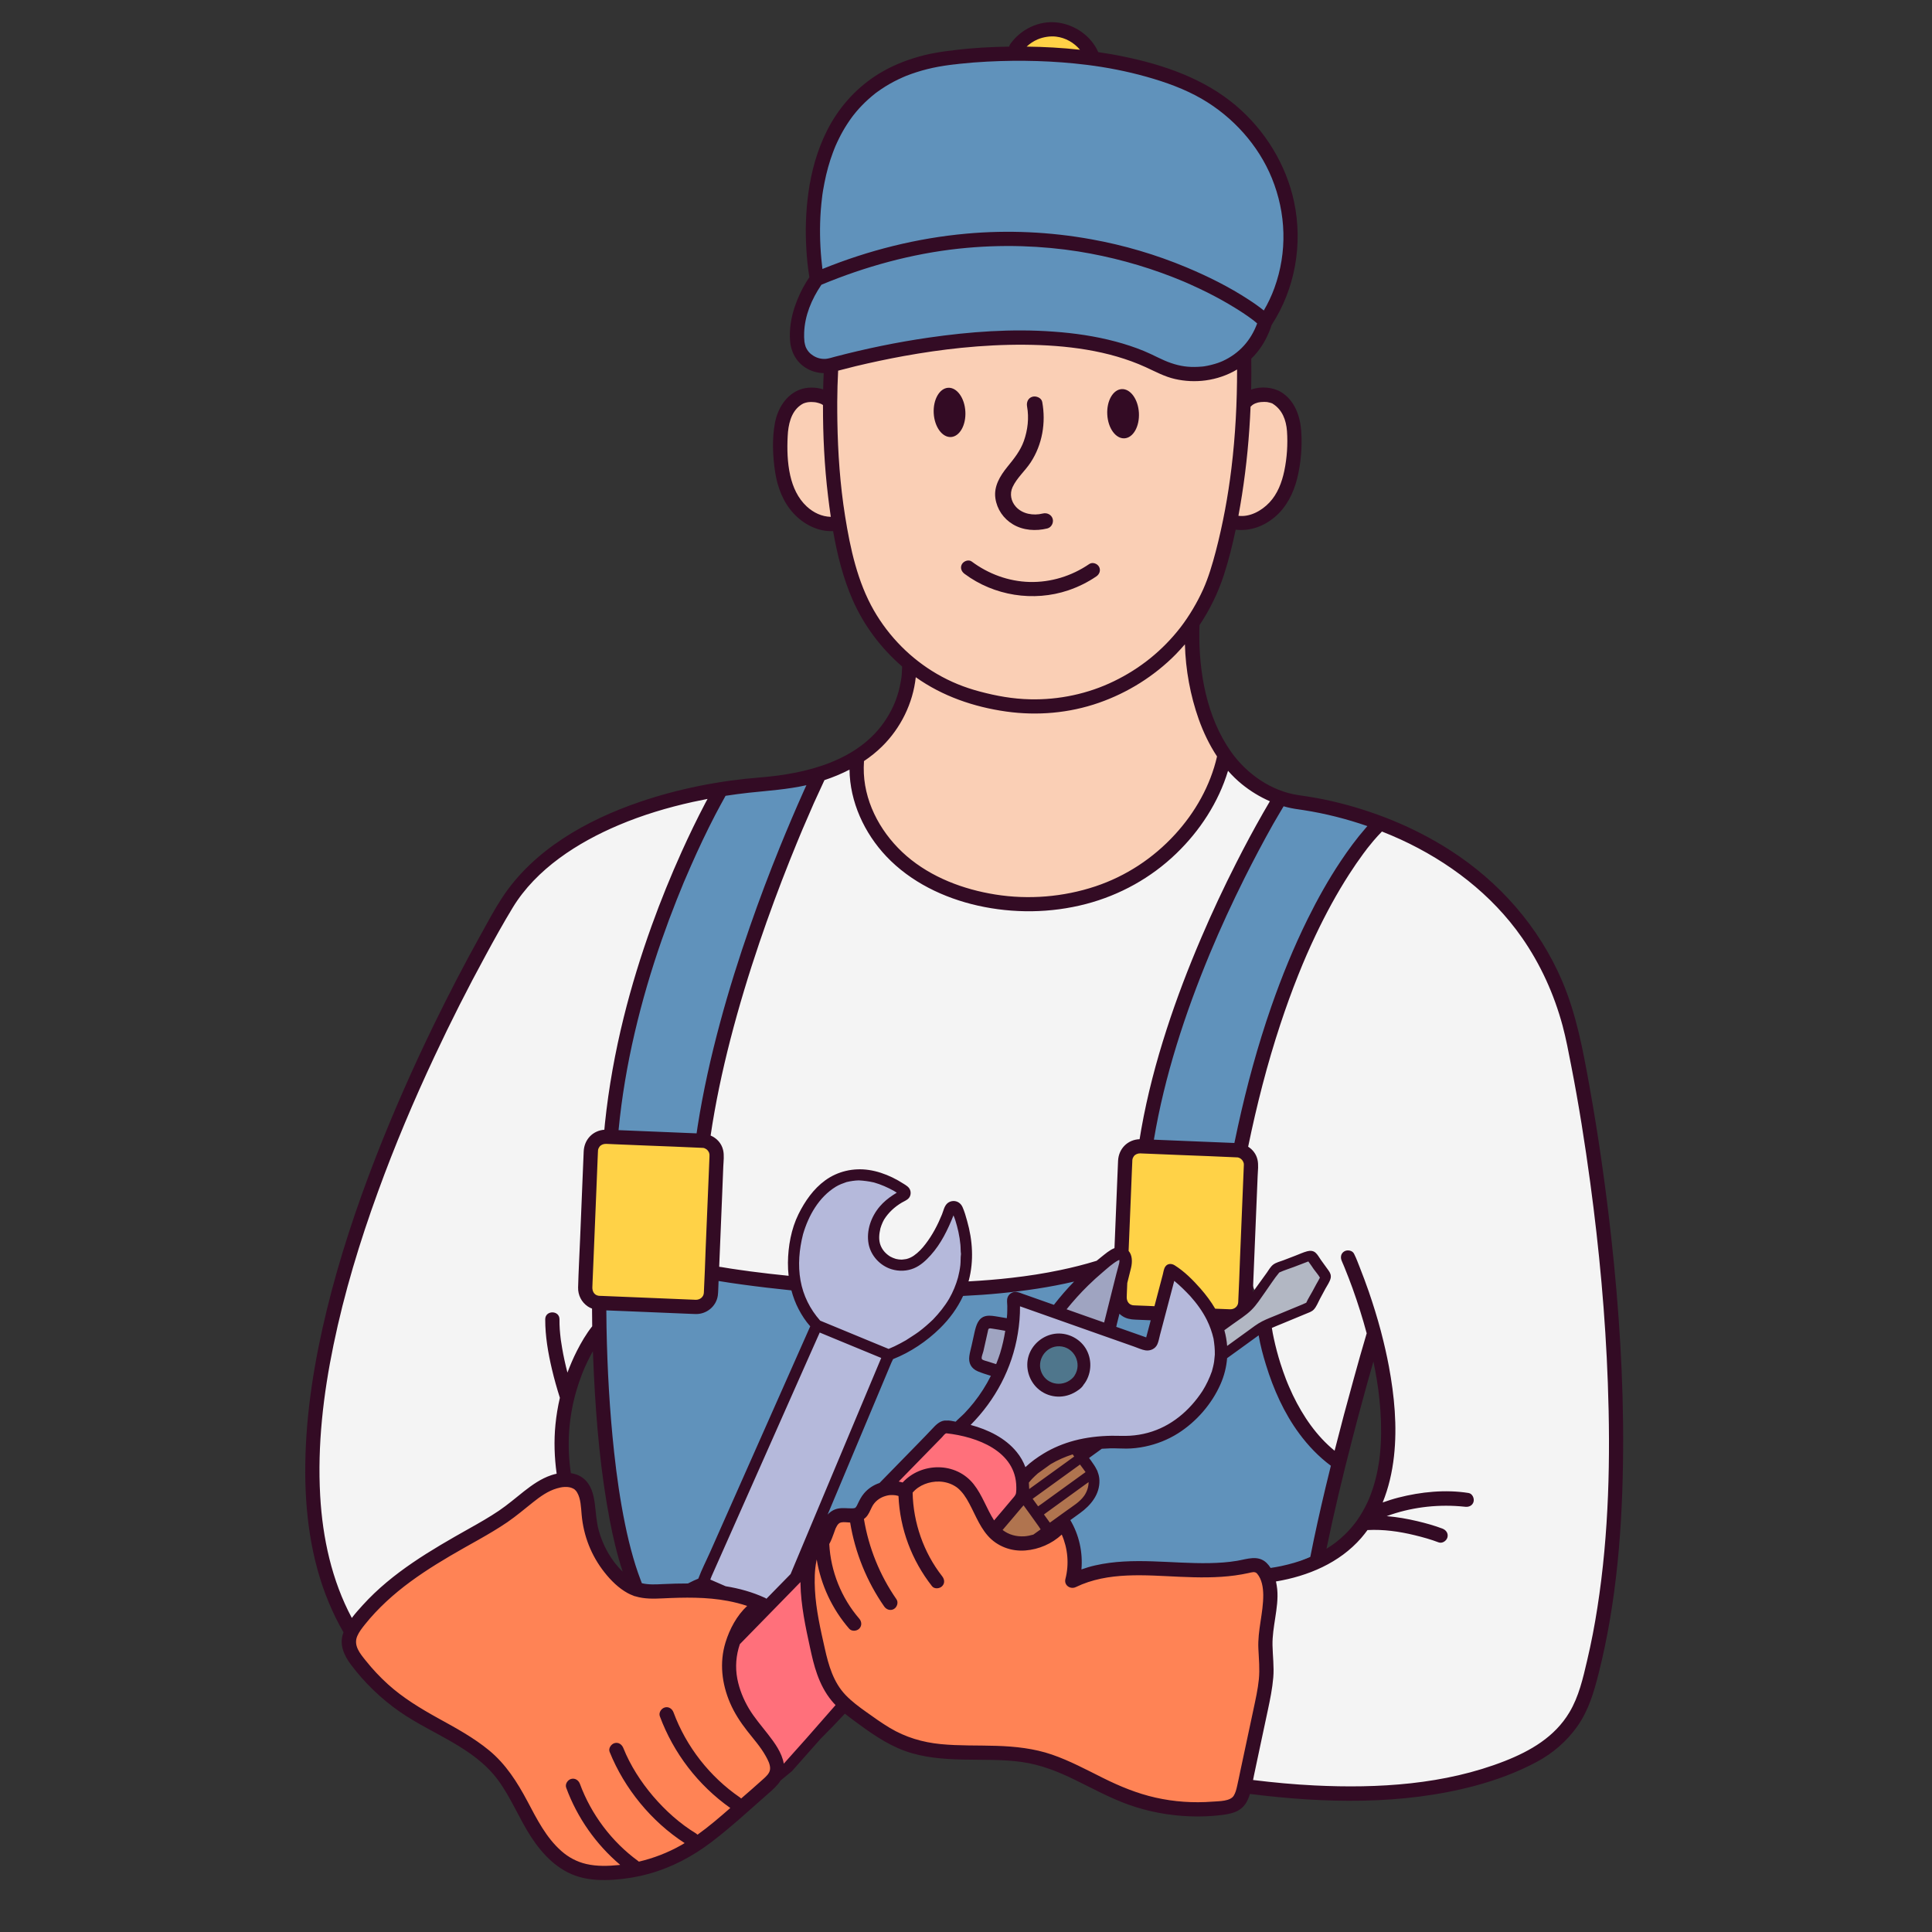 <svg xmlns="http://www.w3.org/2000/svg" xmlns:xlink="http://www.w3.org/1999/xlink" width="250" zoomAndPan="magnify" viewBox="0 0 187.5 187.5" height="250" preserveAspectRatio="xMidYMid meet" version="1.0"><rect x="0" y="0" width="187.5" height="187.5" fill="#333333" stroke="none"/><defs><clipPath id="abd4541d2d"><path d="M 29.621 2.152 L 157.527 2.152 L 157.527 182.457 L 29.621 182.457 Z M 29.621 2.152 " clip-rule="nonzero"/></clipPath></defs><path fill="#f4f4f4" d="M 82.438 74.461 L 79.328 75.926 L 73.336 84.816 C 73.336 84.816 70.574 95.117 70.617 95.547 C 70.66 95.98 66.977 107.277 66.977 107.277 L 67.516 121.027 L 71.73 124.621 L 77.43 123.91 L 77.117 121.809 L 78.02 118.504 L 79.645 115.754 C 79.645 115.754 81.984 114.332 82.086 114.379 C 82.188 114.43 85.391 114.117 85.402 114.156 C 85.414 114.195 88.02 115.66 88.02 115.66 L 85.008 118.289 L 85.07 120.781 L 85.918 122.031 C 85.918 122.031 87.531 122.688 87.508 122.594 C 87.488 122.5 89.523 121.598 89.523 121.598 L 91.176 119.73 L 92.406 117.355 L 93.281 118.582 L 93.746 121.027 L 93.746 123.238 L 93.117 125.238 L 100.234 124.34 L 105.465 123.191 L 107.309 122.27 L 108.781 121.559 L 112.379 120.656 L 113.301 116.273 L 119.762 93.164 L 125.516 81.91 L 126.516 77.758 L 122.312 76.746 L 119.062 73.84 L 113.07 74.07 L 93.266 74.461 L 82.438 74.461 " fill-opacity="1" fill-rule="nonzero"/><path fill="#f4f4f4" d="M 68.277 76.859 L 62.363 78.684 L 55.219 81.91 L 49.918 86.523 L 45.539 94.133 L 41.391 102.668 L 34.996 118.582 L 31.711 128.957 L 30.422 138.75 L 30.422 147.652 L 32.191 154.145 L 34.215 157.816 L 38.434 153.703 L 45.348 149.137 L 51.289 144.902 L 54.738 143.492 L 54.328 138.48 L 56.324 132.316 L 58.23 129.301 L 61.641 122.945 L 65.359 109.816 C 65.359 109.816 68.59 81.449 68.816 81.449 C 69.047 81.449 70.668 79.719 70.668 79.719 L 70.668 76.859 L 68.277 76.859 " fill-opacity="1" fill-rule="nonzero"/><path fill="#f4f4f4" d="M 122.895 152.793 L 123.449 154.984 L 122.895 157.547 L 122.957 160.598 L 122.895 163.816 L 121.637 168.867 L 120.906 173.465 L 124.297 173.465 L 132.43 173.926 L 140.891 173.004 L 147.777 170.953 L 151.785 168.113 L 154.098 163.781 L 155.852 153.949 L 156.633 136.566 L 155.852 122.211 L 154.328 110.738 L 152.484 99.898 L 149.719 93.441 L 144.875 86.523 L 139.805 82.832 L 135.684 80.562 L 132.43 79.605 L 126.898 83.062 L 121.926 92.926 L 118.422 106.996 L 117.543 113.949 L 122.426 127.043 L 123.352 132.035 L 126.832 138.48 L 129.875 141.543 L 131.508 136.336 L 133.582 129.879 L 134.273 134.262 L 134.621 140.016 L 134.051 143.789 L 132.535 147.086 L 131.012 149.332 L 128.465 151.164 L 125.48 152.016 L 122.895 152.793 " fill-opacity="1" fill-rule="nonzero"/><path fill="#facfb5" d="M 120.676 34.402 L 118.602 35.789 L 115.836 36.25 L 113.07 35.789 L 106.746 33.395 L 98.781 32.559 L 90.254 33.48 L 83.047 34.402 L 81.262 35.051 L 80.613 39.016 L 78.383 38.477 L 76.656 39.406 L 75.734 41.555 L 75.734 45.586 L 77.348 48.934 L 79.191 50.316 L 81.375 51.438 L 83.047 57.25 L 86.105 62.078 L 88.039 65.09 L 87.488 68.074 L 86.336 70.609 L 83.477 73.301 L 83.293 75.926 C 83.293 75.926 84.723 86.754 97.629 87.676 C 97.629 87.676 113.762 89.289 118.832 73.609 L 116.84 69.234 L 116.066 64.613 L 115.605 60.926 L 117 57.855 C 117 57.855 118.836 53.527 119.297 50.539 L 120.676 50.707 L 123.488 49.648 L 124.594 48.012 L 125.285 44.09 L 125.285 41.277 L 124.957 39.016 L 122.797 38.477 L 120.254 39.016 L 120.676 34.402 " fill-opacity="1" fill-rule="nonzero"/><path fill="#ffd247" d="M 69.078 111.258 L 66.598 110.555 L 58.039 110.555 L 57.086 111.395 L 56.82 125.309 L 57.984 126.652 L 68.449 126.652 L 69.078 124.824 L 69.078 121.027 L 69.508 114.891 L 69.078 111.258 " fill-opacity="1" fill-rule="nonzero"/><path fill="#ffd247" d="M 112.68 127.582 L 109.383 127.344 L 108.887 125.809 L 108.945 123.367 L 109.223 122.211 L 108.668 121.391 L 108.922 116.043 L 109.383 112.352 L 110.031 111.258 C 110.031 111.258 114.266 111.316 114.59 111.258 C 114.914 111.199 120.262 111.867 120.262 111.867 L 121.137 112.582 L 121.367 114.891 L 120.723 126.926 L 117.715 127.582 L 115.375 124.805 L 113.531 123.191 L 112.68 127.582 " fill-opacity="1" fill-rule="nonzero"/><path fill="#6092bb" d="M 79.328 75.926 C 79.328 75.926 70.281 94.723 68.281 111.031 L 59.277 110.555 C 59.277 110.555 62.363 88.188 69.508 76.746 L 73.855 75.926 L 79.328 75.926 " fill-opacity="1" fill-rule="nonzero"/><path fill="#6092bb" d="M 134.051 79.871 L 130.609 84.035 L 126.008 92.926 L 122.426 102.84 L 119.934 111.656 L 111.242 111.031 L 112.148 105.434 L 115.055 96.328 L 119.516 86.586 L 122.645 80.562 L 124.363 77.758 C 124.363 77.758 129.664 78.684 129.895 78.684 C 130.125 78.684 134.051 79.871 134.051 79.871 " fill-opacity="1" fill-rule="nonzero"/><path fill="#ff8355" d="M 73.801 155.969 C 73.801 155.969 69.762 153.27 62.258 154.605 L 60.273 153.629 L 58.102 150.516 L 57.199 147.32 L 56.715 144.898 L 55.75 143.789 L 54.145 143.809 L 51.289 144.902 C 51.289 144.902 47.152 147.867 46.922 148.098 C 46.691 148.328 39.051 153.109 39.051 153.109 L 35.168 156.859 L 33.684 159.344 L 35.398 162.395 L 39.109 165.27 L 44.617 168.621 L 47.551 170.953 L 49.918 174.617 L 52.684 179 L 54.914 181.184 L 59.969 181.668 L 66.281 179.691 L 70.617 176.539 L 75.105 172.617 L 75.793 171.41 L 73.992 168.867 L 70.984 164.234 L 70.984 160.836 L 71.574 158.035 L 72.82 156.758 L 73.801 155.969 " fill-opacity="1" fill-rule="nonzero"/><path fill="#ff8355" d="M 103.465 147.824 C 103.465 147.824 104.629 151.906 104.238 153.23 C 104.238 153.23 107.711 152.047 107.742 152.148 C 107.77 152.25 112.199 152.148 112.199 152.148 L 116.664 152.148 L 120.777 152.016 C 120.777 152.016 122.332 152.012 122.426 152.016 C 122.52 152.02 123.113 153.23 123.113 153.23 L 123.113 155.922 L 122.98 159.859 L 122.887 162.691 L 122.074 167.047 L 120.227 174.766 L 117.215 175.609 L 112.199 174.906 L 108.691 173.926 L 103.668 171.41 L 100.5 170.359 L 96.246 170.008 L 90.926 169.758 L 87.102 168.656 L 82.086 165.27 L 80.344 163.086 L 79.098 158.652 L 78.305 151.789 L 79.816 150.312 L 80.488 148.402 L 81.285 147.152 L 82.75 147.086 L 84.098 146.277 L 84.77 145.293 L 86.605 144.41 L 87.812 144.414 L 89.77 143.418 L 91.426 142.973 L 92.98 143.418 L 94.586 144.902 L 96.207 148.402 L 98.5 149.723 L 100.5 149.543 L 101.93 148.719 L 103.465 147.824 " fill-opacity="1" fill-rule="nonzero"/><path fill="#6092bb" d="M 108.637 126.105 C 108.691 126.188 109.691 127.363 109.691 127.363 L 112.164 127.582 L 111.656 130.664 L 107.742 128.926 L 108.637 126.105 " fill-opacity="1" fill-rule="nonzero"/><path fill="#6092bb" d="M 69.277 123.652 L 76.641 124.523 L 78.305 127.367 L 79.191 128.988 L 74.438 139.031 L 68.262 153.629 L 65.438 154.145 L 61.859 153.949 L 60.52 149.711 L 58.652 138.75 L 58.23 126.652 L 68.086 126.652 L 69.078 125.809 L 69.277 123.652 " fill-opacity="1" fill-rule="nonzero"/><path fill="#6092bb" d="M 122.582 128.383 L 124.773 135.543 L 127.91 140.016 L 129.875 141.949 L 127.832 150.809 L 123.352 152.762 L 121.598 151.785 L 116.207 152.148 L 110.445 152.016 L 106.938 152.148 L 104.242 153.453 L 104.09 150.516 L 103.184 147.602 L 105.504 145.797 L 106.367 144.414 L 106.176 142.875 L 105.457 141.457 L 107.309 140.027 L 111.227 139.797 L 114.66 138.215 L 117.047 135.543 L 118.57 132.934 L 118.766 131.621 L 121.555 129.586 L 122.582 128.383 " fill-opacity="1" fill-rule="nonzero"/><path fill="#6092bb" d="M 105.902 122.945 L 101.5 124.129 L 96.387 124.984 L 93.426 124.984 L 91.629 127.582 L 88.129 130.656 L 86.406 131.582 L 83.488 137.527 L 79.816 147.32 L 81.969 147.121 L 83.801 146.945 L 84.574 145.359 C 84.574 145.359 85.492 144.32 85.797 144.25 C 86.105 144.176 88.09 142.398 88.09 142.398 L 91.562 138.363 L 93.207 138.766 L 94.402 137.027 L 97.168 133.34 L 94.609 132.48 L 95.094 130.34 L 95.547 128.449 L 98.09 128.496 C 98.09 128.496 98.453 125.891 98.5 125.809 C 98.551 125.727 102.629 127.277 102.629 127.277 L 105.004 124.574 L 105.816 123.109 L 105.902 122.945 " fill-opacity="1" fill-rule="nonzero"/><path fill="#b5b9db" d="M 92.449 117.215 C 92.449 117.215 90.094 122.934 87.637 122.832 C 87.637 122.832 84.016 122.172 84.598 119.684 C 84.598 119.684 86.121 116.16 87.957 115.871 C 87.957 115.871 83.441 111.852 79.816 115.445 C 79.816 115.445 73.895 121.254 79.078 128.566 L 77.684 132.172 L 68.277 153.23 L 71.211 154.605 L 74.379 155.656 L 77.449 153.293 L 78.598 149.871 L 80.086 145.637 L 86.406 131.582 L 89.332 129.879 L 92.574 126.652 L 93.941 123.191 L 93.711 120.191 L 93.25 117.656 L 92.574 117.035 L 92.449 117.215 " fill-opacity="1" fill-rule="nonzero"/><path fill="#ff707b" d="M 86.062 143.789 C 86.336 143.715 91.836 138.48 91.836 138.48 L 96.004 139.324 L 98.844 142.117 L 99.262 144.965 L 96.383 148.504 L 93.875 144.242 L 91.836 142.961 L 88.695 143.613 L 87.258 144.637 L 86.121 144.414 L 86.062 143.789 " fill-opacity="1" fill-rule="nonzero"/><path fill="#ff707b" d="M 78.172 152.551 L 70.984 159.504 L 70.984 163.574 C 70.984 163.574 72.574 166.715 72.539 166.629 C 72.504 166.547 74.77 169.828 74.77 169.828 L 75.434 172.035 L 76.598 171.41 L 79.816 167.902 L 81.738 165.27 L 80.344 163.086 L 79.031 158.066 L 78.172 152.551 " fill-opacity="1" fill-rule="nonzero"/><path fill="#b5b9db" d="M 93.48 138.18 L 96.23 134.805 L 97.828 131.867 L 98.352 127.859 L 98.43 126.176 L 104.914 128.383 L 111.707 130.348 L 112.453 127.859 L 113.609 123.5 L 115.375 124.805 L 118.242 129.094 L 118.488 131.82 L 117.145 135.375 L 114.316 138.48 L 111.016 139.809 L 107.664 140.07 L 105.207 140.07 L 102.758 140.918 L 99.414 143.273 L 97.398 140.258 L 94.633 139.105 L 93.16 138.48 L 93.48 138.18 " fill-opacity="1" fill-rule="nonzero"/><path fill="#9fa4c1" d="M 102.758 126.801 L 108.008 121.73 L 109.219 122.031 L 107.504 129.418 L 103.316 127.582 L 102.699 126.652 L 102.758 126.801 " fill-opacity="1" fill-rule="nonzero"/><path fill="#9fa4c1" d="M 96.914 133.039 L 94.711 132.035 L 95.547 128.449 L 98.32 128.449 L 97.621 132.438 L 96.914 133.039 " fill-opacity="1" fill-rule="nonzero"/><path fill="#4f768c" d="M 105.004 132.414 C 105.004 133.688 103.973 134.723 102.699 134.723 C 101.426 134.723 100.395 133.688 100.395 132.414 C 100.395 131.141 101.426 130.109 102.699 130.109 C 103.973 130.109 105.004 131.141 105.004 132.414 " fill-opacity="1" fill-rule="nonzero"/><path fill="#b2b7c3" d="M 118.637 131.375 L 123.352 128.383 L 127.141 126.926 L 128.465 124.004 L 127.141 121.73 L 124.012 123.141 L 122.102 125.777 L 118.422 128.965 L 118.637 131.375 " fill-opacity="1" fill-rule="nonzero"/><path fill="#b0744f" d="M 103.809 140.465 L 105.504 142.117 L 106.367 143.613 L 105.648 145.566 L 102.074 148.504 L 99.699 150.008 L 97.094 149.137 L 96.516 148.039 L 98.5 146.035 L 99.262 144.723 L 99.449 142.973 L 101.648 141.543 L 102.98 140.84 L 103.809 140.465 " fill-opacity="1" fill-rule="nonzero"/><path fill="#6092bb" d="M 122.797 30.965 C 122.797 30.965 120.215 38.324 113.07 35.789 L 108.996 34.246 L 103.031 32.559 L 94.152 33.059 L 87.438 33.844 L 82.023 34.773 L 79.977 35.625 C 79.977 35.625 73.672 34.391 79.312 27.246 C 79.312 27.246 75.273 12.797 87.027 6.766 L 94.578 5.215 L 102.301 5.215 L 109.516 6.109 L 114.988 7.973 L 120.215 11.344 L 123.488 16.02 L 124.863 19.668 L 124.863 23.984 L 124.453 27.891 L 122.797 30.965 " fill-opacity="1" fill-rule="nonzero"/><path fill="#ffd247" d="M 98.32 4.887 C 98.32 4.887 102.238 0.043 106.156 5.348 L 103.535 5.367 L 98.32 4.887 " fill-opacity="1" fill-rule="nonzero"/><path fill="#330b24" d="M 104.285 133.5 C 104.25 133.551 104.215 133.602 104.18 133.652 C 104.176 133.652 104.172 133.656 104.168 133.66 C 103.293 134.629 101.68 134.484 101.105 133.262 C 100.535 132.047 101.477 130.609 102.82 130.656 C 104.234 130.703 105.055 132.316 104.285 133.5 Z M 105.164 134.383 C 105.258 134.273 105.336 134.148 105.406 134.031 C 106.012 132.977 105.945 131.602 105.207 130.629 C 104.508 129.711 103.297 129.242 102.168 129.477 C 101.082 129.703 100.156 130.523 99.828 131.586 C 99.48 132.711 99.848 133.98 100.723 134.766 C 101.688 135.633 103.082 135.781 104.223 135.172 C 104.508 135.02 104.977 134.734 105.164 134.383 " fill-opacity="1" fill-rule="nonzero"/><g clip-path="url(#abd4541d2d)"><path fill="#330b24" d="M 155.027 156.016 C 154.762 157.734 154.434 159.441 154.035 161.133 C 153.629 162.867 153.23 164.648 152.305 166.191 C 150.883 168.57 148.535 169.926 146.035 170.91 C 140.211 173.195 133.754 173.582 127.566 173.277 C 125.574 173.18 123.586 172.992 121.609 172.75 C 121.637 172.598 121.664 172.441 121.699 172.293 C 121.922 171.25 122.145 170.203 122.363 169.16 C 122.59 168.094 122.816 167.031 123.043 165.969 C 123.266 164.926 123.48 163.875 123.57 162.812 C 123.66 161.754 123.516 160.719 123.496 159.664 C 123.48 158.77 123.629 157.891 123.762 157.012 C 123.902 156.098 124.043 155.156 123.953 154.23 C 123.926 153.988 123.887 153.734 123.832 153.48 C 126.941 152.961 129.996 151.684 132.105 149.262 C 132.32 149.012 132.523 148.754 132.715 148.492 C 134.254 148.41 135.789 148.625 137.281 148.988 C 138.07 149.18 138.863 149.398 139.621 149.688 C 139.973 149.82 140.383 149.539 140.473 149.203 C 140.578 148.816 140.34 148.488 139.992 148.352 C 139.207 148.055 138.387 147.828 137.57 147.633 C 136.594 147.402 135.59 147.223 134.578 147.141 C 136.84 146.309 139.289 145.996 141.684 146.184 C 141.84 146.195 141.992 146.211 142.148 146.227 C 142.234 146.238 142.238 146.234 142.219 146.234 C 142.566 146.266 142.906 146.113 143.008 145.746 C 143.098 145.414 142.895 144.953 142.523 144.895 C 140.293 144.539 137.895 144.781 135.719 145.34 C 135.199 145.473 134.691 145.637 134.188 145.816 C 134.766 144.395 135.113 142.875 135.285 141.332 C 135.609 138.422 135.324 135.461 134.789 132.594 C 134.582 131.496 134.332 130.402 134.047 129.316 C 134.039 129.262 134.027 129.211 134.008 129.164 C 133.664 127.875 133.27 126.598 132.836 125.34 C 132.562 124.555 132.273 123.777 131.969 123.008 C 131.797 122.582 131.645 122.145 131.438 121.738 C 131.43 121.723 131.422 121.703 131.414 121.688 C 131.262 121.348 130.766 121.266 130.469 121.441 C 130.117 121.645 130.066 122.047 130.223 122.387 C 130.25 122.453 130.277 122.516 130.305 122.582 C 130.324 122.621 130.34 122.66 130.355 122.703 C 130.352 122.684 130.367 122.723 130.391 122.781 C 130.395 122.793 130.402 122.805 130.406 122.816 C 130.402 122.805 130.398 122.797 130.395 122.789 C 130.395 122.793 130.398 122.797 130.398 122.801 C 130.426 122.863 130.453 122.926 130.477 122.988 C 130.754 123.66 131.012 124.34 131.262 125.023 C 131.777 126.461 132.242 127.922 132.637 129.398 C 132.199 130.871 131.781 132.348 131.375 133.828 C 130.73 136.141 130.113 138.465 129.523 140.793 C 127.781 139.375 126.469 137.465 125.469 135.391 C 125.34 135.117 125.215 134.84 125.094 134.562 C 125.082 134.543 125.039 134.434 125.035 134.422 C 125.012 134.375 124.992 134.324 124.973 134.277 C 124.918 134.137 124.859 134 124.805 133.859 C 124.613 133.355 124.434 132.848 124.27 132.332 C 124.016 131.531 123.801 130.719 123.625 129.898 C 123.551 129.562 123.484 129.219 123.434 128.875 C 123.742 128.738 124.055 128.613 124.371 128.484 C 125.16 128.156 125.953 127.824 126.746 127.5 C 127.008 127.391 127.301 127.305 127.504 127.09 C 127.762 126.816 127.922 126.391 128.098 126.059 C 128.277 125.73 128.453 125.402 128.629 125.07 C 128.801 124.754 129.062 124.398 129.141 124.039 C 129.199 123.75 129.094 123.52 128.926 123.289 C 128.688 122.953 128.445 122.621 128.203 122.289 C 128.031 122.055 127.879 121.746 127.656 121.559 C 127.422 121.367 127.137 121.363 126.855 121.438 C 126.473 121.539 126.098 121.719 125.727 121.859 C 125.336 122.008 124.945 122.16 124.555 122.309 C 124.23 122.43 123.836 122.523 123.559 122.734 C 123.297 122.938 123.121 123.266 122.934 123.531 C 122.484 124.152 122.039 124.773 121.59 125.391 C 121.609 124.922 121.629 124.453 121.648 123.98 C 121.746 121.641 121.844 119.297 121.938 116.957 C 121.977 116.012 122.016 115.066 122.055 114.125 C 122.078 113.605 122.156 113.035 122.035 112.527 C 121.906 111.988 121.57 111.562 121.133 111.289 C 121.961 107.266 122.977 103.281 124.266 99.383 C 124.797 97.777 125.371 96.184 126 94.613 C 126.523 93.297 127.066 92.051 127.703 90.711 C 128.664 88.691 129.73 86.719 130.941 84.84 C 131.375 84.164 131.828 83.504 132.305 82.855 C 132.402 82.723 132.504 82.586 132.609 82.453 C 132.613 82.445 132.621 82.434 132.625 82.426 C 132.633 82.418 132.641 82.41 132.652 82.391 C 132.703 82.328 132.754 82.266 132.805 82.199 C 132.969 81.992 133.137 81.785 133.309 81.582 C 133.566 81.277 133.84 80.988 134.117 80.699 C 134.73 80.941 135.34 81.199 135.941 81.473 C 140.578 83.609 144.77 86.785 147.707 91 C 149.512 93.59 150.82 96.484 151.645 99.531 C 151.988 100.805 152.227 102.105 152.48 103.398 C 153.219 107.168 153.816 110.965 154.332 114.77 C 155.203 121.211 155.805 127.699 156.039 134.195 C 156.305 141.469 156.152 148.816 155.027 156.016 Z M 120.375 171.867 C 120.273 172.352 120.176 172.84 120.066 173.32 C 119.988 173.664 119.91 173.984 119.738 174.266 C 119.402 174.82 118.324 174.801 117.68 174.848 C 115.824 174.992 113.957 174.867 112.141 174.457 C 110.355 174.055 108.688 173.367 107.055 172.555 C 105.43 171.746 103.82 170.879 102.098 170.285 C 100.363 169.688 98.539 169.492 96.715 169.434 C 94.91 169.375 93.098 169.441 91.301 169.266 C 89.535 169.094 87.883 168.605 86.355 167.691 C 85.566 167.219 84.82 166.684 84.07 166.148 C 83.363 165.645 82.664 165.129 82.062 164.5 C 80.879 163.262 80.41 161.613 80.047 159.984 C 79.625 158.113 79.191 156.223 79.09 154.301 C 79.043 153.375 79.047 152.422 79.23 151.508 C 79.242 151.457 79.25 151.402 79.262 151.348 C 79.672 153.824 80.758 156.152 82.41 158.062 C 82.652 158.344 83.137 158.312 83.387 158.062 C 83.668 157.781 83.633 157.367 83.387 157.086 C 81.652 155.078 80.617 152.488 80.48 149.844 C 80.492 149.82 80.508 149.805 80.516 149.781 C 80.68 149.48 80.797 149.152 80.914 148.832 C 80.965 148.688 81.016 148.543 81.07 148.398 C 81.074 148.391 81.078 148.383 81.078 148.375 C 81.094 148.344 81.109 148.312 81.121 148.281 C 81.156 148.211 81.191 148.145 81.23 148.078 C 81.246 148.055 81.309 147.969 81.312 147.957 C 81.34 147.926 81.363 147.898 81.391 147.875 C 81.406 147.863 81.457 147.82 81.48 147.809 C 81.492 147.801 81.504 147.793 81.512 147.789 C 81.559 147.773 81.609 147.758 81.66 147.746 C 81.891 147.699 82.211 147.746 82.508 147.762 C 82.984 150.676 84.121 153.48 85.809 155.906 C 86.02 156.211 86.414 156.352 86.754 156.152 C 87.059 155.977 87.215 155.516 87 155.207 C 85.379 152.871 84.309 150.219 83.844 147.418 C 83.898 147.379 83.949 147.336 84 147.289 C 84.309 146.996 84.438 146.609 84.625 146.242 C 84.891 145.719 85.363 145.359 85.906 145.195 C 86.223 145.102 86.371 145.082 86.719 145.098 C 86.742 145.098 86.879 145.113 86.891 145.113 C 86.953 145.125 87.02 145.137 87.082 145.152 C 87.129 145.164 87.168 145.176 87.199 145.188 C 87.332 148.371 88.484 151.434 90.453 153.941 C 90.684 154.238 91.191 154.184 91.43 153.941 C 91.723 153.652 91.664 153.258 91.43 152.965 C 89.633 150.668 88.629 147.77 88.57 144.859 C 89.18 144.133 90.188 143.754 91.168 143.785 C 91.664 143.801 92.191 143.938 92.641 144.207 C 92.887 144.352 93.027 144.469 93.258 144.715 C 93.48 144.953 93.641 145.188 93.824 145.484 C 94.531 146.664 94.949 147.996 95.867 149.043 C 96.777 150.078 98.145 150.582 99.508 150.473 C 100.812 150.371 102.086 149.824 103.043 148.93 C 103.633 150.277 103.77 151.797 103.398 153.242 C 103.242 153.859 103.883 154.281 104.414 154.023 C 107.539 152.512 111.156 152.883 114.512 153.027 C 116.293 153.105 118.074 153.137 119.844 152.898 C 120.293 152.836 120.742 152.758 121.188 152.66 C 121.469 152.598 121.793 152.477 122 152.719 C 122.473 153.266 122.59 154.09 122.598 154.781 C 122.609 156.535 122.039 158.238 122.125 160.004 C 122.172 161 122.27 161.977 122.172 162.977 C 122.074 163.957 121.855 164.918 121.652 165.879 C 121.227 167.875 120.801 169.871 120.375 171.867 Z M 78.23 168.742 C 77.512 169.555 76.793 170.359 76.066 171.164 C 75.883 170.098 75.188 169.152 74.539 168.316 C 73.898 167.488 73.211 166.707 72.676 165.809 C 72.145 164.91 71.754 163.945 71.555 162.922 C 71.336 161.77 71.438 160.637 71.801 159.566 C 73.586 157.742 75.367 155.918 77.148 154.094 C 77.152 154.09 77.152 154.09 77.156 154.09 C 77.156 154.086 77.156 154.086 77.156 154.082 C 77.336 153.902 77.512 153.723 77.688 153.539 C 77.688 153.594 77.688 153.645 77.688 153.695 C 77.703 154.754 77.832 155.809 78.004 156.852 C 78.172 157.867 78.391 158.875 78.609 159.879 C 78.801 160.762 79 161.648 79.309 162.5 C 79.637 163.418 80.074 164.273 80.691 165.031 C 80.816 165.188 80.953 165.336 81.09 165.48 C 80.141 166.57 79.188 167.66 78.23 168.742 Z M 76.102 171.383 C 76.102 171.391 76.102 171.395 76.102 171.398 C 76.098 171.391 76.098 171.387 76.098 171.379 C 76.102 171.379 76.102 171.383 76.102 171.383 Z M 74.734 171.703 C 74.699 172.109 74.332 172.426 74.043 172.684 C 73.348 173.312 72.637 173.93 71.93 174.543 C 71.891 174.504 71.852 174.469 71.805 174.438 C 68.887 172.438 66.598 169.512 65.367 166.191 C 65.238 165.84 64.898 165.602 64.52 165.707 C 64.184 165.801 63.906 166.207 64.035 166.559 C 65.367 170.148 67.754 173.254 70.875 175.465 C 69.844 176.367 68.805 177.262 67.695 178.055 C 67.652 178.012 67.609 177.977 67.555 177.941 C 65.965 176.973 64.574 175.715 63.367 174.305 C 62.191 172.918 61.176 171.344 60.496 169.652 C 60.359 169.305 60.035 169.062 59.645 169.168 C 59.316 169.258 59.023 169.672 59.164 170.02 C 60.598 173.582 63.215 176.777 66.445 178.871 C 66.332 178.941 66.219 179.012 66.105 179.074 C 64.828 179.797 63.438 180.336 62 180.672 C 61.973 180.648 61.949 180.625 61.918 180.602 C 59.367 178.738 57.375 176.09 56.281 173.125 C 56.152 172.777 55.812 172.539 55.43 172.645 C 55.094 172.734 54.82 173.141 54.949 173.496 C 56.023 176.414 57.832 178.984 60.188 180.984 C 60.152 180.988 60.113 180.996 60.074 181 C 59.027 181.105 57.938 181.141 56.906 180.902 C 56 180.695 55.184 180.262 54.488 179.648 C 52.996 178.336 52.102 176.539 51.184 174.809 C 50.199 172.961 49.102 171.223 47.469 169.875 C 45.965 168.637 44.254 167.707 42.551 166.77 C 40.816 165.809 39.125 164.793 37.648 163.457 C 36.879 162.758 36.164 162 35.516 161.188 C 34.957 160.492 34.273 159.703 34.676 158.773 C 34.848 158.375 35.133 158.012 35.402 157.672 C 35.723 157.27 36.062 156.879 36.414 156.504 C 37.109 155.762 37.855 155.074 38.637 154.43 C 40.207 153.141 41.93 152.035 43.68 151.004 C 45.531 149.906 47.469 148.934 49.25 147.719 C 50.113 147.125 50.906 146.449 51.727 145.797 C 52.422 145.242 53.188 144.695 54.039 144.449 C 54.285 144.375 54.539 144.32 54.793 144.309 C 54.828 144.312 54.863 144.309 54.898 144.309 C 55.035 144.305 55.168 144.316 55.305 144.348 C 55.469 144.383 55.676 144.48 55.766 144.551 C 55.762 144.547 55.863 144.652 55.902 144.691 C 55.91 144.703 55.918 144.711 55.926 144.719 C 55.961 144.766 55.988 144.812 56.02 144.863 C 56.363 145.453 56.383 146.258 56.449 147.008 C 56.633 149.062 57.383 150.973 58.66 152.59 C 59.277 153.375 60.043 154.137 60.922 154.613 C 61.09 154.707 61.262 154.781 61.434 154.844 C 61.508 154.887 61.594 154.914 61.68 154.926 C 62.527 155.184 63.418 155.164 64.316 155.121 C 66.422 155.02 68.566 154.977 70.645 155.371 C 71.277 155.492 71.902 155.648 72.512 155.855 C 71.5 156.793 70.809 158.105 70.414 159.387 C 69.805 161.355 70.051 163.406 70.855 165.277 C 71.277 166.258 71.859 167.141 72.512 167.98 C 73.133 168.773 73.812 169.527 74.305 170.41 C 74.516 170.785 74.773 171.254 74.734 171.703 Z M 31.074 145.16 C 30.797 140.254 31.375 135.328 32.367 130.527 C 33.41 125.469 34.914 120.512 36.68 115.664 C 38.301 111.195 40.156 106.812 42.176 102.508 C 43.73 99.191 45.383 95.922 47.137 92.707 C 47.98 91.152 48.84 89.598 49.758 88.086 C 52.043 84.324 56.082 81.75 60.051 80.074 C 62.363 79.094 64.785 78.371 67.234 77.828 C 67.715 77.723 68.191 77.625 68.668 77.535 C 68.594 77.676 68.516 77.816 68.441 77.957 C 67.633 79.496 66.879 81.059 66.164 82.641 C 65.098 85.004 64.121 87.41 63.242 89.848 C 62.191 92.766 61.277 95.734 60.531 98.742 C 59.695 102.117 59.074 105.547 58.711 109.008 C 58.688 109.219 58.672 109.43 58.652 109.641 C 57.535 109.723 56.703 110.582 56.648 111.738 C 56.621 112.297 56.602 112.852 56.578 113.41 C 56.484 115.703 56.391 117.992 56.297 120.285 C 56.234 121.84 56.145 123.391 56.105 124.945 C 56.086 125.688 56.43 126.371 57.043 126.789 C 57.176 126.879 57.316 126.945 57.457 127 C 57.457 127.57 57.461 128.145 57.473 128.715 C 56.887 129.457 56.402 130.289 55.977 131.125 C 55.633 131.805 55.336 132.5 55.07 133.211 C 54.867 132.426 54.691 131.633 54.555 130.832 C 54.508 130.57 54.469 130.309 54.43 130.047 C 54.426 130.023 54.422 129.996 54.422 129.973 C 54.414 129.922 54.406 129.867 54.402 129.812 C 54.387 129.707 54.375 129.598 54.367 129.488 C 54.332 129.164 54.309 128.84 54.301 128.516 C 54.297 128.355 54.297 128.195 54.297 128.035 C 54.301 127.145 52.918 127.141 52.914 128.035 C 52.91 129.668 53.191 131.301 53.566 132.887 C 53.785 133.82 54.047 134.742 54.336 135.656 C 54.137 136.512 53.992 137.383 53.906 138.258 C 53.75 139.848 53.805 141.445 54.023 143.023 C 53.848 143.062 53.672 143.109 53.508 143.164 C 52.516 143.496 51.668 144.094 50.855 144.73 C 50.051 145.367 49.273 146.035 48.422 146.613 C 47.488 147.242 46.508 147.801 45.523 148.352 C 41.836 150.426 38.082 152.602 35.207 155.773 C 34.848 156.168 34.473 156.582 34.145 157.023 C 32.199 153.383 31.305 149.27 31.074 145.16 Z M 70.414 77.234 C 71.172 77.117 71.926 77.016 72.676 76.934 C 74.555 76.734 76.422 76.617 78.262 76.203 C 78.176 76.391 78.09 76.582 78.004 76.77 C 77.199 78.562 76.434 80.375 75.691 82.195 C 74.656 84.746 73.684 87.32 72.781 89.918 C 71.707 92.996 70.73 96.105 69.883 99.25 C 68.992 102.551 68.242 105.895 67.711 109.273 C 67.676 109.512 67.641 109.75 67.605 109.992 C 66.664 109.953 65.723 109.914 64.781 109.875 C 63.199 109.809 61.613 109.742 60.031 109.68 C 60.336 106.496 60.871 103.344 61.598 100.23 C 62.309 97.18 63.195 94.164 64.227 91.207 C 64.684 89.895 65.168 88.598 65.68 87.309 C 66.148 86.125 66.551 85.16 67.059 84.02 C 67.797 82.344 68.582 80.684 69.426 79.059 C 69.742 78.445 70.086 77.84 70.414 77.234 Z M 80.012 75.711 C 80.848 75.434 81.664 75.098 82.445 74.691 C 82.48 77.82 83.883 80.855 86.02 83.113 C 88.371 85.598 91.598 87.152 94.898 87.891 C 98.348 88.664 101.98 88.625 105.402 87.73 C 108.684 86.871 111.711 85.195 114.156 82.836 C 116.445 80.633 118.258 77.859 119.18 74.805 C 119.59 75.273 120.039 75.711 120.523 76.105 C 121.355 76.781 122.266 77.336 123.242 77.762 C 123.023 78.129 122.809 78.5 122.598 78.871 C 121.68 80.477 120.805 82.109 119.969 83.762 C 118.762 86.137 117.633 88.547 116.586 90.996 C 115.336 93.914 114.199 96.875 113.223 99.895 C 112.199 103.059 111.348 106.285 110.766 109.559 C 110.707 109.891 110.652 110.223 110.598 110.559 C 109.438 110.602 108.562 111.477 108.508 112.66 C 108.48 113.219 108.461 113.777 108.438 114.332 C 108.344 116.598 108.25 118.863 108.16 121.129 C 107.684 121.312 107.246 121.703 106.875 121.996 C 106.723 122.113 106.574 122.238 106.426 122.359 C 105.27 122.715 104.094 123.012 102.91 123.258 C 101.332 123.59 99.758 123.832 98.211 124.008 C 96.809 124.172 95.398 124.281 93.988 124.359 C 94 124.328 94.012 124.301 94.02 124.27 C 94.523 122.371 94.395 120.367 93.859 118.492 C 93.738 118.051 93.609 117.594 93.426 117.176 C 93.293 116.867 93.051 116.637 92.715 116.574 C 92.434 116.523 92.137 116.602 91.926 116.797 C 91.641 117.059 91.559 117.508 91.422 117.852 C 91.008 118.871 90.492 119.863 89.816 120.738 C 89.496 121.16 89.125 121.555 88.688 121.859 C 88.465 122.012 88.227 122.121 87.969 122.188 C 87.816 122.223 87.66 122.223 87.512 122.246 C 87.32 122.246 87.133 122.223 86.945 122.176 C 86.754 122.121 86.574 122.043 86.398 121.949 C 85.98 121.691 85.656 121.344 85.469 120.887 C 85.25 120.344 85.316 119.766 85.445 119.207 C 85.512 119.004 85.574 118.805 85.668 118.613 C 85.707 118.527 85.758 118.441 85.801 118.355 C 86.234 117.668 86.816 117.133 87.516 116.715 C 87.746 116.578 88.027 116.48 88.207 116.266 C 88.383 116.055 88.422 115.75 88.328 115.496 C 88.227 115.211 87.969 115.059 87.727 114.906 C 87.371 114.676 87 114.465 86.617 114.277 C 85.887 113.926 85.109 113.66 84.305 113.543 C 82.82 113.328 81.305 113.668 80.086 114.555 C 78.945 115.383 78.117 116.578 77.496 117.828 C 76.785 119.262 76.484 120.961 76.469 122.551 C 76.465 122.973 76.488 123.398 76.535 123.816 C 75.293 123.691 74.051 123.551 72.812 123.387 C 72.766 123.379 72.715 123.371 72.668 123.367 C 72.66 123.367 72.656 123.363 72.648 123.363 C 72.547 123.352 72.441 123.336 72.34 123.32 C 72.16 123.297 71.98 123.27 71.801 123.246 C 71.508 123.203 71.211 123.16 70.918 123.117 C 70.609 123.066 70.301 123.016 69.992 122.965 C 69.98 122.965 69.965 122.961 69.949 122.961 C 69.898 122.949 69.848 122.949 69.797 122.949 C 69.891 120.645 69.984 118.34 70.082 116.035 C 70.121 115.09 70.156 114.145 70.195 113.203 C 70.219 112.684 70.297 112.113 70.176 111.605 C 70.02 110.945 69.551 110.453 68.965 110.203 C 69.43 107.066 70.09 103.961 70.879 100.895 C 71.699 97.715 72.652 94.57 73.707 91.461 C 74.621 88.777 75.605 86.113 76.656 83.48 C 76.879 82.922 77.105 82.367 77.332 81.812 C 77.438 81.555 77.547 81.297 77.652 81.039 C 77.703 80.914 77.758 80.789 77.809 80.664 C 77.816 80.648 77.844 80.578 77.855 80.551 C 77.871 80.52 77.906 80.438 77.914 80.414 C 78.266 79.59 78.621 78.766 78.984 77.945 C 79.32 77.199 79.664 76.457 80.012 75.711 Z M 83.844 73.867 C 84.473 73.445 85.066 72.973 85.605 72.441 C 87.414 70.664 88.605 68.246 88.875 65.723 C 91.461 67.566 94.516 68.613 97.656 69.055 C 100.668 69.477 103.762 69.211 106.641 68.207 C 109.445 67.23 112.016 65.621 114.102 63.508 C 114.41 63.191 114.707 62.863 114.996 62.531 C 115.059 65 115.527 67.52 116.332 69.789 C 116.781 71.055 117.371 72.289 118.113 73.414 C 117.465 76.246 115.992 78.848 114.031 80.984 C 111.922 83.289 109.273 85.031 106.309 86.02 C 103.199 87.055 99.828 87.328 96.594 86.812 C 93.488 86.316 90.395 85.152 87.988 83.078 C 85.664 81.07 83.988 78.18 83.836 75.066 C 83.816 74.68 83.824 74.293 83.848 73.906 C 83.848 73.895 83.844 73.879 83.844 73.867 Z M 84.816 59.254 C 83.223 56.48 82.52 53.25 82.016 50.09 C 81.531 47.051 81.316 43.969 81.266 40.891 C 81.254 40.285 81.254 39.676 81.254 39.066 C 81.258 39.043 81.258 39.02 81.254 38.996 C 81.262 37.988 81.285 36.98 81.34 35.973 C 81.902 35.824 82.465 35.68 83.027 35.543 C 84.578 35.172 86.141 34.84 87.707 34.555 C 89.617 34.211 91.383 33.953 93.285 33.758 C 95.34 33.551 97.406 33.438 99.473 33.457 C 103.449 33.492 107.59 33.992 111.188 35.633 C 112.125 36.059 113.012 36.551 114.027 36.781 C 115.004 37.004 116.012 37.051 117.004 36.918 C 118.078 36.773 119.129 36.414 120.059 35.859 C 120.062 39.066 119.895 42.277 119.508 45.461 C 119.184 48.133 118.68 50.875 117.988 53.52 C 117.66 54.77 117.277 56.062 116.766 57.199 C 116.184 58.488 115.406 59.793 114.582 60.867 C 112.84 63.121 110.652 64.883 108.098 66.117 C 105.598 67.332 102.773 67.934 99.965 67.867 C 98.285 67.828 96.715 67.547 95.074 67.109 C 93.59 66.715 92.238 66.168 90.918 65.398 C 88.387 63.926 86.281 61.793 84.816 59.254 Z M 80.547 34.754 C 80.539 34.754 80.531 34.754 80.523 34.758 C 80.383 34.793 80.246 34.82 80.125 34.828 C 79.688 34.852 79.305 34.754 78.938 34.527 C 78.609 34.328 78.359 34.055 78.191 33.664 C 78.16 33.59 78.078 33.273 78.07 33.168 C 78.039 32.875 78.031 32.582 78.043 32.289 C 78.105 30.613 78.766 29.047 79.695 27.668 C 79.707 27.656 79.715 27.641 79.727 27.629 C 83.977 25.863 88.477 24.625 93.039 24.133 C 95.082 23.914 97.141 23.832 99.191 23.895 C 101.043 23.953 102.906 24.129 104.641 24.402 C 107.785 24.906 110.875 25.742 113.84 26.902 C 114.156 27.027 114.469 27.152 114.785 27.285 C 114.789 27.285 114.801 27.293 114.816 27.297 C 114.844 27.309 114.895 27.332 114.898 27.332 C 114.965 27.359 115.031 27.391 115.098 27.418 C 115.254 27.484 115.406 27.555 115.562 27.625 C 116.113 27.871 116.66 28.129 117.199 28.398 C 118.105 28.855 118.996 29.344 119.859 29.879 C 120.461 30.246 121.047 30.637 121.609 31.059 C 121.621 31.066 121.629 31.074 121.641 31.082 C 121.684 31.117 121.73 31.152 121.773 31.191 C 121.852 31.254 121.926 31.316 122 31.383 C 122.004 31.383 122.004 31.387 122.008 31.387 C 121.41 33.016 120.301 34.281 118.68 35.031 C 118.566 35.082 118.586 35.074 118.508 35.105 C 118.406 35.145 118.301 35.184 118.199 35.223 C 117.977 35.297 117.754 35.363 117.527 35.418 C 117.312 35.473 117.094 35.516 116.875 35.551 C 116.867 35.551 116.832 35.555 116.812 35.559 C 116.77 35.562 116.73 35.57 116.691 35.574 C 116.555 35.586 116.418 35.598 116.281 35.602 C 115.328 35.652 114.555 35.543 113.648 35.234 C 112.785 34.945 111.906 34.426 111.004 34.059 C 110.113 33.695 109.199 33.395 108.27 33.148 C 106.297 32.621 104.266 32.328 102.23 32.184 C 98.191 31.887 94.125 32.188 90.125 32.766 C 87.051 33.211 84.004 33.84 81 34.629 C 80.848 34.668 80.695 34.715 80.547 34.754 Z M 78.297 49.156 C 77.434 48.355 76.949 47.285 76.691 46.141 C 76.41 44.898 76.379 43.582 76.445 42.316 C 76.496 41.238 76.754 40.016 77.648 39.355 C 77.891 39.176 78.023 39.117 78.301 39.055 C 78.473 39.016 78.715 39.004 78.992 39.027 C 79.141 39.039 79.113 39.035 79.258 39.066 C 79.398 39.098 79.539 39.137 79.668 39.191 C 79.68 39.195 79.691 39.203 79.711 39.211 C 79.766 39.242 79.82 39.27 79.871 39.305 C 79.863 42.262 80.008 45.223 80.363 48.156 C 80.441 48.82 80.531 49.492 80.629 50.16 C 79.762 50.137 78.961 49.766 78.297 49.156 Z M 79.652 20.465 C 79.688 19.996 79.734 19.527 79.793 19.062 C 79.793 19.047 79.793 19.039 79.797 19.031 C 79.797 19.027 79.797 19.027 79.797 19.023 C 79.805 18.965 79.812 18.906 79.82 18.848 C 79.84 18.719 79.859 18.594 79.879 18.469 C 79.922 18.223 79.965 17.973 80.016 17.727 C 80.211 16.73 80.48 15.742 80.84 14.785 C 80.883 14.668 80.93 14.547 80.977 14.43 C 81 14.367 81.027 14.309 81.051 14.25 C 81.051 14.246 81.051 14.246 81.055 14.242 C 81.062 14.219 81.074 14.195 81.082 14.172 C 81.191 13.926 81.301 13.684 81.422 13.445 C 81.656 12.969 81.918 12.504 82.207 12.059 C 82.355 11.828 82.512 11.602 82.672 11.383 C 82.715 11.328 82.754 11.273 82.793 11.223 C 82.793 11.219 82.797 11.219 82.797 11.215 C 82.812 11.199 82.824 11.18 82.84 11.164 C 82.922 11.059 83.008 10.953 83.094 10.848 C 83.461 10.414 83.855 10.008 84.277 9.629 C 84.488 9.438 84.703 9.258 84.926 9.082 C 84.926 9.082 84.926 9.078 84.926 9.078 C 84.949 9.062 84.977 9.043 85 9.023 C 85.059 8.98 85.117 8.938 85.176 8.895 C 85.301 8.805 85.43 8.715 85.559 8.629 C 86.07 8.285 86.609 7.98 87.164 7.711 C 87.309 7.641 87.453 7.574 87.598 7.512 C 87.617 7.5 87.734 7.453 87.75 7.445 C 87.82 7.414 87.895 7.387 87.965 7.355 C 88.285 7.23 88.613 7.113 88.941 7.008 C 89.637 6.785 90.348 6.609 91.062 6.477 C 91.43 6.41 91.879 6.34 92.137 6.309 C 92.34 6.281 92.543 6.262 92.746 6.234 C 92.684 6.242 92.559 6.258 92.617 6.254 C 92.789 6.234 92.961 6.211 93.137 6.191 C 94.023 6.094 94.914 6.027 95.805 5.98 C 99.035 5.812 102.289 5.898 105.5 6.297 C 107.41 6.535 109.371 6.918 111.25 7.445 C 113.117 7.969 114.969 8.629 116.652 9.605 C 119.656 11.348 122.129 14.094 123.43 17.281 C 124.828 20.707 124.945 24.469 123.68 27.953 C 123.406 28.711 123.059 29.438 122.652 30.133 C 122.188 29.758 121.695 29.41 121.191 29.086 C 119.289 27.84 117.246 26.828 115.152 25.949 C 112.184 24.707 109.078 23.793 105.91 23.223 C 101.914 22.5 97.832 22.309 93.785 22.676 C 88.988 23.109 84.281 24.293 79.816 26.105 C 79.816 26.102 79.816 26.102 79.816 26.098 C 79.812 26.047 79.805 25.992 79.797 25.941 C 79.766 25.672 79.734 25.402 79.711 25.129 C 79.566 23.582 79.543 22.016 79.652 20.465 Z M 81.055 14.238 C 81.066 14.207 81.09 14.16 81.055 14.238 Z M 82.797 11.215 C 82.816 11.188 82.859 11.137 82.797 11.215 Z M 100.707 3.82 C 101.262 3.586 101.945 3.484 102.5 3.555 C 103.422 3.668 104.234 4.141 104.812 4.828 C 103.094 4.641 101.363 4.543 99.637 4.523 C 99.945 4.23 100.312 3.988 100.707 3.82 Z M 121.422 39.422 C 121.629 39.191 122.012 39.051 122.352 39.02 C 122.461 39.008 122.578 39.004 122.691 39.004 C 122.754 39.004 122.816 39.008 122.879 39.012 C 122.895 39.012 122.965 39.02 122.984 39.02 C 123.078 39.035 123.168 39.055 123.262 39.082 C 123.316 39.098 123.367 39.113 123.422 39.133 C 123.438 39.137 123.449 39.141 123.457 39.141 C 123.469 39.148 123.484 39.16 123.508 39.176 C 124.438 39.75 124.82 40.75 124.902 41.84 C 124.992 43.105 124.902 44.453 124.641 45.699 C 124.406 46.816 123.988 47.93 123.195 48.77 C 122.418 49.594 121.281 50.199 120.188 50.059 C 120.312 49.391 120.426 48.723 120.531 48.055 C 120.977 45.215 121.25 42.344 121.367 39.469 C 121.387 39.453 121.406 39.438 121.422 39.422 Z M 120.715 113.109 C 120.715 113.121 120.711 113.137 120.711 113.152 C 120.711 113.215 120.707 113.281 120.703 113.348 C 120.676 114.012 120.648 114.68 120.621 115.344 C 120.531 117.594 120.438 119.844 120.344 122.094 C 120.285 123.523 120.246 124.957 120.168 126.387 C 120.145 126.777 119.812 127.074 119.387 127.066 C 118.902 127.047 118.418 127.027 117.934 127.008 C 117.531 126.316 117.047 125.676 116.523 125.074 C 115.785 124.234 114.945 123.387 113.992 122.793 C 113.691 122.605 113.301 122.613 113.09 122.93 C 112.945 123.145 112.91 123.449 112.848 123.695 C 112.758 124.023 112.672 124.355 112.586 124.688 C 112.402 125.379 112.219 126.07 112.039 126.766 C 111.805 126.754 111.57 126.746 111.336 126.734 L 110.324 126.695 C 110.238 126.691 110.152 126.688 110.066 126.684 C 109.938 126.676 109.938 126.68 109.805 126.637 C 109.5 126.531 109.336 126.227 109.348 125.852 C 109.352 125.676 109.359 125.5 109.367 125.328 C 109.379 125.059 109.391 124.789 109.402 124.516 C 109.531 124.02 109.656 123.52 109.773 123.023 C 109.898 122.473 109.898 121.816 109.531 121.402 C 109.602 119.633 109.676 117.859 109.75 116.09 C 109.785 115.219 109.82 114.348 109.855 113.48 L 109.887 112.766 C 109.887 112.715 109.891 112.668 109.891 112.617 C 109.891 112.609 109.891 112.605 109.895 112.598 C 109.902 112.5 109.895 112.551 109.926 112.434 C 109.934 112.406 109.938 112.398 109.938 112.395 C 109.938 112.391 109.938 112.391 109.941 112.383 C 109.965 112.328 110 112.27 110.035 112.219 C 110.164 112.039 110.402 111.93 110.672 111.934 C 110.711 111.934 110.746 111.938 110.785 111.941 C 111.047 111.949 111.312 111.961 111.574 111.973 C 112.59 112.016 113.605 112.055 114.617 112.098 C 116.41 112.172 118.203 112.23 119.996 112.32 C 120.121 112.324 120.145 112.324 120.242 112.359 C 120.258 112.367 120.379 112.426 120.43 112.465 C 120.398 112.441 120.535 112.559 120.57 112.602 C 120.535 112.559 120.633 112.711 120.66 112.762 C 120.664 112.77 120.664 112.773 120.668 112.785 C 120.688 112.84 120.707 112.898 120.715 112.957 C 120.711 112.949 120.715 113.078 120.715 113.109 Z M 122.496 128.234 C 121.992 128.492 121.547 128.844 121.09 129.176 C 120.426 129.656 119.758 130.141 119.094 130.621 C 119.055 130.109 118.965 129.598 118.824 129.098 L 119.625 128.52 C 120.234 128.078 120.898 127.672 121.438 127.145 C 121.961 126.637 122.355 125.992 122.777 125.406 C 123.23 124.777 123.652 124.09 124.152 123.496 C 124.609 123.281 125.117 123.133 125.586 122.953 C 126.047 122.777 126.512 122.598 126.973 122.422 C 127.137 122.625 127.34 122.949 127.496 123.168 C 127.691 123.438 127.93 123.703 128.098 123.992 C 128 124.207 127.863 124.414 127.754 124.617 C 127.625 124.855 127.496 125.09 127.371 125.328 C 127.176 125.688 126.941 126.051 126.77 126.43 C 126.645 126.477 126.516 126.547 126.402 126.594 C 126.129 126.707 125.852 126.82 125.578 126.934 C 125.027 127.164 124.477 127.391 123.93 127.617 C 123.449 127.816 122.961 127.996 122.496 128.234 Z M 101.512 146.832 C 101.781 146.637 102.051 146.441 102.32 146.246 C 103.363 145.492 104.406 144.738 105.449 143.98 C 105.516 143.934 105.582 143.887 105.648 143.84 C 105.648 144.309 105.484 144.781 105.223 145.16 C 104.789 145.777 104.098 146.176 103.5 146.613 C 102.961 147 102.426 147.387 101.891 147.773 L 101.316 146.98 C 101.383 146.926 101.449 146.875 101.512 146.832 Z M 100.75 146.188 L 100.219 145.457 C 101.75 144.348 103.281 143.242 104.816 142.133 L 104.875 142.215 C 105.027 142.43 105.207 142.641 105.352 142.867 C 104.441 143.527 103.527 144.184 102.617 144.844 C 102.109 145.211 101.602 145.578 101.098 145.945 C 100.98 146.027 100.863 146.105 100.75 146.188 Z M 98.348 147.254 C 98.598 146.961 98.844 146.668 99.09 146.375 C 99.168 146.281 99.254 146.188 99.336 146.094 C 99.551 146.391 99.762 146.684 99.977 146.977 C 100.262 147.375 100.547 147.766 100.828 148.168 C 100.879 148.238 100.934 148.332 100.992 148.426 L 100.285 148.934 C 99.988 149.02 99.688 149.078 99.43 149.098 C 98.613 149.148 97.895 148.938 97.301 148.484 C 97.652 148.074 98 147.664 98.348 147.254 Z M 91.418 139.488 C 91.52 139.383 91.629 139.219 91.75 139.141 C 91.781 139.121 91.816 139.109 91.855 139.102 C 94.809 139.43 98.609 140.82 98.633 144.332 C 98.633 144.512 98.637 144.699 98.609 144.875 C 98.574 145.113 98.422 145.254 98.27 145.434 C 97.977 145.777 97.684 146.125 97.395 146.473 C 97.086 146.832 96.781 147.191 96.477 147.555 C 95.746 146.418 95.34 145.109 94.496 144.043 C 93.66 142.984 92.402 142.406 91.062 142.398 C 89.75 142.391 88.477 142.918 87.602 143.875 C 87.477 143.836 87.348 143.809 87.219 143.785 C 88.617 142.352 90.016 140.922 91.418 139.488 Z M 108.531 122.918 C 108.469 123.156 108.398 123.391 108.34 123.629 C 108.203 124.18 108.062 124.73 107.926 125.277 C 107.668 126.305 107.414 127.328 107.156 128.352 C 106.43 128.098 105.707 127.84 104.98 127.586 C 104.492 127.414 104.004 127.242 103.512 127.066 C 104.168 126.254 104.863 125.477 105.609 124.75 C 106.059 124.309 106.527 123.883 107.008 123.477 C 107.484 123.074 107.965 122.621 108.516 122.32 C 108.555 122.305 108.59 122.293 108.629 122.277 C 108.672 122.473 108.578 122.75 108.531 122.918 Z M 111.598 128.434 C 111.477 128.887 111.359 129.34 111.238 129.793 C 110.27 129.453 109.301 129.109 108.332 128.77 C 108.352 128.684 108.367 128.598 108.387 128.516 C 108.457 128.242 108.523 127.965 108.594 127.691 C 108.609 127.629 108.625 127.566 108.641 127.5 C 108.723 127.578 108.809 127.648 108.902 127.711 C 109.285 127.973 109.723 128.055 110.176 128.07 L 111.676 128.133 C 111.648 128.234 111.625 128.332 111.598 128.434 Z M 96.516 132.34 C 96.305 132.277 96.098 132.211 95.895 132.141 C 95.746 132.086 95.414 132.031 95.305 131.914 C 95.188 131.789 95.398 131.312 95.438 131.133 C 95.539 130.688 95.641 130.242 95.738 129.797 C 95.781 129.594 95.828 129.391 95.875 129.188 C 95.891 129.129 95.898 129.023 95.938 128.977 C 96.02 128.879 96.18 128.926 96.285 128.941 C 96.711 129 97.137 129.082 97.559 129.156 C 97.445 129.883 97.281 130.602 97.066 131.312 C 96.949 131.676 96.82 132.035 96.676 132.387 C 96.621 132.371 96.57 132.355 96.516 132.34 Z M 104.25 141.355 L 103.301 142.043 C 102.195 142.84 101.09 143.641 99.984 144.438 C 99.953 144.461 99.918 144.484 99.883 144.512 C 99.879 144.32 99.867 144.137 99.855 143.965 C 99.852 143.941 99.848 143.914 99.848 143.891 C 99.949 143.77 100.047 143.645 100.156 143.531 C 100.336 143.344 100.527 143.164 100.723 142.992 C 101.121 142.703 101.523 142.414 101.922 142.129 C 101.938 142.117 101.953 142.105 101.973 142.094 C 102.645 141.695 103.359 141.383 104.102 141.145 L 104.16 141.227 Z M 101.281 141.066 C 100.676 141.434 100.051 141.875 99.516 142.387 C 99.316 141.859 99.039 141.363 98.672 140.918 C 97.57 139.559 95.898 138.746 94.199 138.289 C 96.594 135.875 98.227 132.812 98.777 129.426 C 98.922 128.555 99 127.664 98.992 126.777 C 101.609 127.703 104.227 128.625 106.84 129.551 C 107.578 129.809 108.312 130.066 109.047 130.328 C 109.406 130.453 109.77 130.582 110.129 130.711 C 110.461 130.828 110.812 130.996 111.16 131.051 C 111.637 131.125 112.121 130.91 112.324 130.457 C 112.449 130.176 112.5 129.844 112.578 129.547 C 112.68 129.168 112.781 128.789 112.879 128.41 C 113.238 127.043 113.602 125.676 113.961 124.309 C 114.512 124.758 115.016 125.262 115.504 125.777 C 116.133 126.48 116.703 127.254 117.125 128.102 C 117.41 128.68 117.629 129.289 117.773 129.918 C 117.855 130.438 117.91 130.941 117.898 131.469 C 117.863 131.695 117.867 131.93 117.828 132.152 C 117.781 132.469 117.699 132.777 117.613 133.09 C 117.375 133.758 117.078 134.391 116.699 134.996 C 115.434 136.922 113.645 138.445 111.395 139.055 C 110.832 139.207 110.254 139.301 109.672 139.336 C 109.078 139.375 108.484 139.332 107.891 139.34 C 106.668 139.359 105.445 139.496 104.262 139.809 C 103.215 140.09 102.203 140.504 101.281 141.066 Z M 82.941 140.746 C 83.73 138.855 84.527 136.969 85.32 135.078 C 85.715 134.137 86.105 133.195 86.504 132.254 C 86.551 132.148 86.617 132.027 86.672 131.902 C 88.355 131.238 89.945 130.168 91.23 128.902 C 92.152 127.996 92.926 126.938 93.469 125.77 C 94.684 125.711 95.902 125.629 97.113 125.508 C 99.508 125.273 101.898 124.926 104.242 124.375 C 103.547 125.09 102.895 125.844 102.281 126.633 C 102.086 126.566 101.895 126.496 101.703 126.43 C 101.156 126.238 100.613 126.043 100.066 125.852 C 99.805 125.758 99.539 125.668 99.277 125.574 C 99.059 125.496 98.832 125.387 98.598 125.379 C 98.234 125.367 97.891 125.586 97.781 125.934 C 97.695 126.191 97.754 126.477 97.758 126.742 C 97.762 127 97.754 127.254 97.746 127.512 C 97.734 127.652 97.723 127.789 97.711 127.93 C 97.441 127.883 97.172 127.836 96.902 127.793 C 96.516 127.734 96.102 127.641 95.711 127.715 C 94.941 127.863 94.738 128.621 94.582 129.281 C 94.484 129.707 94.395 130.133 94.301 130.555 C 94.227 130.902 94.121 131.25 94.074 131.605 C 93.977 132.293 94.254 132.816 94.902 133.09 C 95.273 133.246 95.664 133.367 96.051 133.488 C 96.09 133.5 96.125 133.512 96.164 133.523 C 95.707 134.438 95.156 135.305 94.52 136.105 C 94.238 136.461 93.938 136.801 93.629 137.129 C 93.348 137.422 93.027 137.684 92.746 137.973 C 92.473 137.922 92.121 137.832 91.82 137.867 C 91.766 137.863 91.711 137.863 91.656 137.867 C 91.18 137.926 90.805 138.305 90.496 138.641 C 90.047 139.121 89.59 139.59 89.133 140.059 L 85.359 143.922 C 84.781 144.117 84.25 144.457 83.848 144.938 C 83.578 145.258 83.414 145.594 83.234 145.969 C 83.188 146.066 83.137 146.184 83.07 146.262 L 83.039 146.293 C 83.023 146.312 83.008 146.328 82.992 146.34 C 82.984 146.344 82.918 146.359 82.895 146.367 C 82.852 146.379 82.762 146.387 82.66 146.387 C 82.211 146.387 81.781 146.32 81.332 146.406 C 80.953 146.477 80.59 146.695 80.332 146.98 C 80.324 146.988 80.32 146.992 80.316 147 C 81.191 144.914 82.066 142.832 82.941 140.746 Z M 69.059 152.977 C 69.25 152.543 69.445 152.109 69.637 151.672 C 70.043 150.754 70.453 149.836 70.859 148.922 C 72.512 145.188 74.168 141.457 75.824 137.727 C 76.652 135.852 77.484 133.98 78.316 132.105 C 78.719 131.195 79.121 130.285 79.531 129.375 C 79.539 129.359 79.547 129.34 79.555 129.324 C 79.578 129.336 79.602 129.344 79.625 129.352 C 80.039 129.523 80.453 129.695 80.867 129.867 C 82.422 130.508 83.973 131.148 85.523 131.789 C 84.035 135.336 82.547 138.883 81.059 142.43 C 79.613 145.875 78.168 149.316 76.727 152.762 C 75.941 153.559 75.16 154.359 74.379 155.16 C 74.344 155.125 74.301 155.094 74.25 155.074 C 73.027 154.512 71.742 154.156 70.426 153.945 L 68.934 153.297 C 68.977 153.184 69.016 153.07 69.059 152.977 Z M 84.297 120.723 C 84.516 121.871 85.414 122.84 86.527 123.18 C 87.234 123.398 88.012 123.371 88.695 123.086 C 89.336 122.82 89.859 122.332 90.316 121.824 C 91.332 120.699 91.98 119.348 92.535 117.953 C 92.602 118.117 92.668 118.281 92.719 118.445 C 92.832 118.805 92.93 119.172 93.012 119.543 C 93.102 119.957 93.168 120.371 93.207 120.793 C 93.238 121.09 93.219 121.402 93.262 121.699 C 93.211 122.047 93.242 122.426 93.203 122.781 C 93.156 123.184 93.078 123.578 92.977 123.973 C 92.777 124.695 92.492 125.379 92.121 126.031 C 91.684 126.773 91.145 127.438 90.551 128.059 C 90.105 128.484 89.648 128.887 89.156 129.254 C 88.754 129.547 88.332 129.801 87.918 130.074 C 87.551 130.281 87.184 130.484 86.801 130.664 C 86.617 130.75 86.43 130.832 86.238 130.91 C 86.234 130.906 86.227 130.906 86.219 130.902 C 85.777 130.719 85.336 130.535 84.891 130.355 C 83.125 129.625 81.363 128.898 79.598 128.168 C 78.617 127.059 77.953 125.738 77.691 124.273 C 77.422 122.777 77.562 121.254 77.934 119.785 C 78.465 117.969 79.469 116.18 81.121 115.168 C 81.449 114.969 81.797 114.844 82.156 114.719 C 82.547 114.629 82.938 114.566 83.34 114.555 C 83.848 114.582 84.324 114.645 84.82 114.758 C 85.504 114.953 86.137 115.234 86.758 115.578 C 86.852 115.637 86.941 115.695 87.031 115.75 C 86.906 115.828 86.781 115.91 86.656 115.988 C 86.188 116.297 85.754 116.652 85.387 117.082 C 84.547 118.062 84.055 119.43 84.297 120.723 Z M 60.043 144.402 C 59.867 143.23 59.734 142.148 59.598 140.914 C 59.164 136.91 58.941 132.883 58.863 128.859 C 58.852 128.297 58.844 127.734 58.844 127.172 C 59.461 127.195 60.082 127.223 60.699 127.246 C 62.836 127.336 64.969 127.422 67.105 127.512 C 67.246 127.516 67.387 127.523 67.531 127.527 C 68.582 127.543 69.512 126.781 69.664 125.734 C 69.688 125.555 69.695 125.379 69.703 125.203 C 69.715 124.906 69.727 124.613 69.738 124.32 C 70.492 124.449 71.25 124.555 72.008 124.66 C 73.605 124.879 75.203 125.066 76.805 125.23 C 76.973 125.859 77.203 126.477 77.508 127.059 C 77.812 127.645 78.191 128.223 78.633 128.719 C 77.043 132.301 75.457 135.879 73.871 139.457 C 72.223 143.172 70.578 146.883 68.93 150.598 C 68.547 151.461 68.102 152.316 67.773 153.203 C 67.773 153.203 67.773 153.207 67.773 153.207 C 67.629 153.266 67.484 153.328 67.34 153.391 C 67.145 153.48 66.953 153.578 66.762 153.676 C 65.965 153.672 65.164 153.699 64.367 153.734 C 63.648 153.77 62.957 153.809 62.293 153.652 C 62.258 153.555 62.219 153.461 62.184 153.367 C 62.09 153.121 62 152.875 61.914 152.625 C 61.746 152.145 61.594 151.66 61.453 151.168 C 61.145 150.098 60.883 149.008 60.66 147.91 C 60.422 146.746 60.219 145.578 60.043 144.402 Z M 68.711 111.68 C 68.676 111.637 68.777 111.789 68.805 111.84 C 68.805 111.844 68.809 111.852 68.812 111.863 C 68.832 111.918 68.848 111.977 68.855 112.035 C 68.852 112.027 68.855 112.156 68.855 112.184 C 68.855 112.199 68.855 112.215 68.855 112.23 C 68.852 112.293 68.848 112.359 68.848 112.426 C 68.82 113.09 68.793 113.758 68.766 114.422 C 68.672 116.672 68.578 118.922 68.484 121.172 C 68.426 122.602 68.387 124.035 68.309 125.465 C 68.289 125.855 67.953 126.148 67.531 126.145 C 65.93 126.078 64.328 126.012 62.723 125.945 C 61.641 125.902 60.559 125.859 59.477 125.812 C 59.141 125.801 58.801 125.785 58.465 125.77 C 58.379 125.77 58.293 125.766 58.207 125.762 C 58.082 125.754 58.078 125.758 57.945 125.715 C 57.645 125.609 57.477 125.301 57.488 124.93 C 57.492 124.754 57.504 124.578 57.508 124.406 C 57.543 123.609 57.574 122.812 57.609 122.012 C 57.703 119.73 57.797 117.449 57.891 115.168 C 57.926 114.297 57.961 113.426 57.996 112.559 C 58.008 112.32 58.02 112.082 58.027 111.844 C 58.027 111.793 58.031 111.746 58.035 111.695 C 58.035 111.688 58.035 111.684 58.035 111.676 C 58.043 111.578 58.035 111.625 58.066 111.512 C 58.074 111.484 58.078 111.477 58.078 111.473 C 58.078 111.469 58.082 111.465 58.082 111.461 C 58.105 111.406 58.141 111.348 58.176 111.297 C 58.305 111.117 58.543 111.008 58.812 111.012 C 58.852 111.012 58.891 111.016 58.926 111.016 C 59.043 111.02 59.16 111.027 59.277 111.031 C 59.422 111.039 59.57 111.043 59.715 111.051 C 60.73 111.09 61.746 111.133 62.758 111.176 C 64.555 111.25 66.348 111.309 68.141 111.398 C 68.262 111.402 68.289 111.402 68.383 111.438 C 68.402 111.441 68.52 111.504 68.57 111.539 C 68.539 111.52 68.676 111.637 68.711 111.68 Z M 55.93 144.719 C 55.977 144.777 55.945 144.742 55.93 144.719 Z M 55.402 142.969 C 55 140.27 55.18 137.562 55.938 134.965 C 56.094 134.422 56.277 133.891 56.48 133.363 C 56.527 133.238 56.578 133.109 56.633 132.984 C 56.637 132.969 56.641 132.961 56.645 132.953 C 56.648 132.945 56.652 132.938 56.656 132.926 C 56.684 132.859 56.711 132.797 56.738 132.734 C 56.836 132.516 56.934 132.301 57.039 132.09 C 57.195 131.766 57.363 131.449 57.539 131.137 C 57.57 131.914 57.602 132.691 57.641 133.469 C 57.875 138.168 58.289 142.883 59.172 147.508 C 59.496 149.203 59.891 150.887 60.43 152.527 C 59.305 151.453 58.5 149.977 58.105 148.516 C 57.871 147.656 57.84 146.793 57.723 145.91 C 57.605 145.004 57.359 144.055 56.602 143.465 C 56.25 143.188 55.836 143.031 55.402 142.969 Z M 128.641 144.375 C 128.109 146.613 127.605 148.859 127.16 151.121 C 127.129 151.133 127.109 151.141 127.109 151.141 C 127.02 151.18 126.93 151.215 126.84 151.25 C 126.027 151.566 125.188 151.805 124.332 151.988 C 123.996 152.059 123.656 152.117 123.312 152.168 C 123.199 151.988 123.07 151.824 122.918 151.676 C 122.09 150.883 121.031 151.312 120.051 151.477 C 119.176 151.625 118.285 151.68 117.398 151.699 C 113.699 151.773 109.941 151.09 106.285 151.922 C 105.832 152.023 105.387 152.156 104.953 152.312 C 105.098 150.652 104.727 148.965 103.875 147.527 C 104.191 147.297 104.512 147.066 104.828 146.836 C 105.863 146.086 106.734 145.027 106.699 143.676 C 106.691 143.375 106.629 143.102 106.527 142.848 C 106.516 142.773 106.488 142.711 106.449 142.66 C 106.305 142.355 106.113 142.07 105.902 141.781 C 105.832 141.684 105.766 141.59 105.695 141.496 C 106.109 141.199 106.52 140.902 106.93 140.602 C 107.219 140.582 107.508 140.566 107.797 140.559 C 108.305 140.551 108.812 140.59 109.316 140.586 C 109.926 140.582 110.535 140.512 111.133 140.387 C 112.262 140.152 113.344 139.723 114.32 139.109 C 116.102 137.984 117.602 136.262 118.453 134.328 C 118.812 133.512 119.023 132.664 119.09 131.809 C 119.469 131.535 119.852 131.258 120.234 130.984 C 120.871 130.52 121.512 130.055 122.152 129.594 C 122.316 130.566 122.574 131.527 122.863 132.461 C 123.586 134.816 124.613 137.129 126.082 139.117 C 126.961 140.309 127.977 141.371 129.16 142.25 C 128.984 142.957 128.809 143.664 128.641 144.375 Z M 133.867 141.648 C 133.859 141.688 133.855 141.727 133.848 141.766 C 133.832 141.867 133.82 141.973 133.801 142.074 C 133.695 142.742 133.551 143.402 133.359 144.051 C 133.262 144.379 133.156 144.703 133.035 145.02 C 132.984 145.164 132.926 145.305 132.867 145.449 C 132.855 145.48 132.824 145.551 132.809 145.582 C 132.773 145.668 132.734 145.75 132.695 145.836 C 132.406 146.445 132.07 147.031 131.68 147.582 C 131.633 147.645 131.59 147.707 131.543 147.77 C 131.527 147.789 131.465 147.867 131.441 147.898 C 131.344 148.023 131.246 148.145 131.141 148.266 C 130.922 148.52 130.688 148.766 130.441 149 C 130.199 149.23 129.941 149.449 129.676 149.66 C 129.645 149.684 129.543 149.762 129.52 149.777 C 129.445 149.832 129.371 149.887 129.297 149.938 C 129.145 150.043 128.992 150.145 128.836 150.246 C 128.801 150.266 128.766 150.285 128.734 150.305 C 129.465 146.762 130.312 143.242 131.219 139.742 C 131.875 137.195 132.566 134.66 133.289 132.133 C 133.406 132.707 133.516 133.285 133.613 133.863 C 133.668 134.203 133.719 134.547 133.766 134.887 C 133.77 134.93 133.777 134.996 133.781 135.023 C 133.793 135.105 133.805 135.188 133.812 135.266 C 133.836 135.453 133.855 135.641 133.875 135.828 C 134.023 137.246 134.078 138.68 134.004 140.105 C 133.984 140.461 133.957 140.812 133.922 141.164 C 133.906 141.324 133.887 141.484 133.867 141.641 C 133.863 141.648 133.863 141.664 133.859 141.68 C 133.863 141.668 133.863 141.66 133.867 141.648 Z M 124.574 78.25 C 125.062 78.391 125.555 78.488 126.062 78.555 C 126.051 78.555 126.055 78.555 126.094 78.562 C 126.137 78.566 126.18 78.574 126.223 78.578 C 126.324 78.594 126.426 78.609 126.527 78.625 C 128.617 78.949 130.691 79.477 132.703 80.172 C 132.645 80.238 132.59 80.301 132.535 80.367 C 131.652 81.379 130.855 82.469 130.109 83.586 C 128.918 85.371 127.867 87.25 126.914 89.176 C 125.551 91.934 124.387 94.793 123.375 97.699 C 122.055 101.5 121 105.387 120.141 109.312 C 120.02 109.852 119.91 110.391 119.797 110.926 C 119.703 110.926 119.613 110.922 119.52 110.914 C 118.559 110.875 117.598 110.836 116.641 110.797 C 115.09 110.734 113.535 110.668 111.984 110.605 C 112.5 107.516 113.254 104.473 114.172 101.48 C 115.102 98.453 116.199 95.48 117.414 92.555 C 118.453 90.062 119.59 87.602 120.797 85.184 C 121.672 83.438 122.586 81.707 123.543 80.004 C 123.875 79.414 124.234 78.836 124.574 78.25 Z M 156.352 119.93 C 155.805 115.023 155.109 110.125 154.23 105.266 C 153.617 101.855 152.98 98.445 151.621 95.242 C 149.375 89.961 145.516 85.574 140.695 82.492 C 137.211 80.262 133.289 78.684 129.266 77.754 C 128.188 77.504 127.109 77.324 126.016 77.168 C 123.383 76.789 120.977 75.098 119.465 72.949 C 117.109 69.602 116.34 65.254 116.395 61.23 C 116.398 61.043 116.402 60.855 116.414 60.668 C 117.422 59.156 118.223 57.508 118.785 55.777 C 119.246 54.348 119.613 52.883 119.922 51.406 C 121.328 51.566 122.645 51.082 123.727 50.172 C 124.848 49.227 125.531 47.859 125.887 46.453 C 126.254 44.98 126.391 43.352 126.285 41.84 C 126.18 40.383 125.652 38.875 124.355 38.066 C 123.562 37.574 122.371 37.461 121.422 37.809 C 121.426 37.703 121.43 37.602 121.43 37.5 C 121.445 36.602 121.445 35.707 121.434 34.809 C 121.625 34.625 121.805 34.434 121.973 34.227 C 122.633 33.422 123.094 32.52 123.414 31.535 C 125.699 28.02 126.457 23.668 125.586 19.574 C 124.816 15.969 122.777 12.656 119.977 10.273 C 116.891 7.648 112.98 6.297 109.059 5.492 C 108.238 5.32 107.414 5.18 106.586 5.059 C 105.887 3.473 104.301 2.387 102.602 2.184 C 100.82 1.973 99.039 2.848 98.027 4.305 C 97.98 4.371 97.957 4.449 97.941 4.523 C 96.168 4.555 94.383 4.641 92.621 4.867 C 92.582 4.871 92.543 4.879 92.504 4.883 C 92.473 4.91 92.172 4.918 92.137 4.926 C 91.691 4.98 91.242 5.043 90.801 5.125 C 90.07 5.254 89.344 5.43 88.637 5.656 C 87.332 6.066 86.07 6.637 84.93 7.387 C 82.945 8.699 81.355 10.52 80.281 12.637 C 79.312 14.547 78.738 16.629 78.449 18.746 C 78.207 20.535 78.145 22.344 78.254 24.145 C 78.305 25.066 78.398 25.992 78.551 26.902 C 78.445 27.055 78.344 27.211 78.246 27.371 C 77.789 28.121 77.414 28.93 77.133 29.762 C 76.773 30.832 76.582 31.992 76.68 33.121 C 76.781 34.246 77.355 35.254 78.367 35.797 C 78.852 36.059 79.395 36.203 79.941 36.211 C 79.914 36.738 79.898 37.262 79.887 37.785 C 79.16 37.555 78.316 37.562 77.676 37.793 C 76.285 38.289 75.457 39.676 75.203 41.07 C 74.918 42.609 74.992 44.277 75.227 45.816 C 75.453 47.285 75.996 48.723 77.012 49.824 C 77.984 50.879 79.398 51.617 80.852 51.543 C 81.254 53.828 81.82 56.094 82.742 58.203 C 83.832 60.695 85.496 62.906 87.547 64.68 C 87.547 64.738 87.547 64.797 87.547 64.855 C 87.543 65.043 87.531 65.234 87.516 65.422 C 87.508 65.531 87.492 65.641 87.484 65.75 C 87.48 65.766 87.48 65.773 87.48 65.785 C 87.477 65.789 87.477 65.793 87.477 65.797 C 87.465 65.871 87.453 65.945 87.441 66.02 C 87.199 67.484 86.746 68.648 85.957 69.855 C 83.355 73.828 78.301 75.09 73.781 75.449 C 69.82 75.762 65.855 76.543 62.094 77.824 C 56.926 79.59 51.77 82.477 48.715 87.148 C 47.988 88.254 47.363 89.438 46.723 90.59 C 45.09 93.52 43.543 96.504 42.074 99.52 C 40.039 103.707 38.156 107.973 36.465 112.312 C 34.598 117.117 32.965 122.027 31.738 127.035 C 30.535 131.949 29.699 136.996 29.629 142.062 C 29.562 146.641 30.145 151.309 31.922 155.555 C 32.332 156.539 32.801 157.496 33.336 158.418 C 33.332 158.43 33.328 158.441 33.324 158.449 C 32.895 159.59 33.379 160.648 34.062 161.559 C 35.387 163.32 36.973 164.852 38.781 166.113 C 41.934 168.309 45.977 169.555 48.332 172.754 C 49.609 174.488 50.391 176.512 51.566 178.309 C 52.688 180.016 54.176 181.559 56.188 182.145 C 57.293 182.469 58.473 182.504 59.613 182.422 C 60.754 182.344 61.887 182.152 62.988 181.848 C 65.195 181.234 67.215 180.164 69.035 178.781 C 70.941 177.332 72.707 175.691 74.508 174.113 C 74.969 173.715 75.445 173.293 75.758 172.797 C 76.145 172.477 76.836 171.91 76.855 171.891 C 77.785 170.852 78.707 169.812 79.625 168.766 C 80.461 167.926 81.277 167.09 81.996 166.309 C 82.262 166.523 82.535 166.73 82.809 166.934 C 84.371 168.09 85.977 169.258 87.82 169.926 C 89.617 170.578 91.562 170.723 93.461 170.766 C 95.348 170.809 97.258 170.734 99.133 170.996 C 100.969 171.25 102.672 171.922 104.328 172.734 C 106.047 173.574 107.73 174.5 109.543 175.148 C 111.438 175.824 113.449 176.195 115.461 176.273 C 116.445 176.312 117.438 176.277 118.414 176.164 C 119.406 176.047 120.371 175.887 120.934 174.965 C 121.098 174.699 121.215 174.406 121.305 174.102 C 128.52 175.008 136.059 175.199 143.133 173.312 C 145.207 172.758 147.25 172.004 149.145 170.988 C 150.715 170.148 152.055 168.988 153.086 167.531 C 154.18 165.977 154.699 164.191 155.156 162.371 C 156.922 155.367 157.469 148.07 157.523 140.863 C 157.578 133.871 157.121 126.879 156.352 119.93 " fill-opacity="1" fill-rule="nonzero"/></g><path fill="#330b24" d="M 130.391 122.781 C 130.379 122.754 130.367 122.73 130.355 122.703 C 130.363 122.711 130.375 122.742 130.395 122.789 C 130.395 122.785 130.391 122.785 130.391 122.781 " fill-opacity="1" fill-rule="nonzero"/><path fill="#330b24" d="M 133.859 141.68 C 133.844 141.793 133.855 141.73 133.859 141.68 " fill-opacity="1" fill-rule="nonzero"/><path fill="#330b24" d="M 92.406 4.898 C 92.438 4.895 92.473 4.887 92.504 4.883 C 92.504 4.883 92.512 4.883 92.512 4.883 C 92.512 4.879 92.387 4.898 92.406 4.898 " fill-opacity="1" fill-rule="nonzero"/><path fill="#330b24" d="M 98.312 50.891 C 99.309 51.484 100.535 51.559 101.645 51.285 C 102.047 51.184 102.273 50.723 102.16 50.344 C 102.039 49.941 101.605 49.734 101.203 49.836 C 100.27 50.066 99.223 49.883 98.59 49.18 C 98.113 48.648 97.973 47.918 98.27 47.273 C 98.684 46.379 99.488 45.699 100.027 44.875 C 101.16 43.141 101.516 41.023 101.148 39.012 C 101.078 38.609 100.555 38.398 100.195 38.504 C 99.766 38.629 99.605 39.043 99.676 39.445 C 99.879 40.562 99.742 41.727 99.367 42.793 C 99.023 43.762 98.402 44.523 97.762 45.312 C 97.055 46.188 96.434 47.195 96.602 48.359 C 96.754 49.414 97.383 50.34 98.312 50.891 " fill-opacity="1" fill-rule="nonzero"/><path fill="#330b24" d="M 109.125 42.539 C 109.973 42.496 110.602 41.391 110.531 40.07 C 110.457 38.75 109.711 37.719 108.863 37.762 C 108.016 37.809 107.387 38.914 107.461 40.234 C 107.531 41.551 108.277 42.586 109.125 42.539 " fill-opacity="1" fill-rule="nonzero"/><path fill="#330b24" d="M 92.285 42.414 C 93.133 42.367 93.762 41.262 93.688 39.941 C 93.617 38.621 92.871 37.59 92.023 37.633 C 91.176 37.68 90.547 38.785 90.617 40.105 C 90.691 41.426 91.438 42.457 92.285 42.414 " fill-opacity="1" fill-rule="nonzero"/><path fill="#330b24" d="M 93.359 54.746 C 93.156 55.098 93.309 55.469 93.609 55.691 C 96.461 57.82 100.297 58.43 103.672 57.293 C 104.637 56.965 105.562 56.512 106.406 55.934 C 106.711 55.727 106.852 55.328 106.652 54.988 C 106.473 54.684 106.016 54.527 105.707 54.742 C 104.004 55.906 101.984 56.531 99.918 56.48 C 97.887 56.426 95.93 55.707 94.305 54.496 C 94.008 54.273 93.535 54.445 93.359 54.746 " fill-opacity="1" fill-rule="nonzero"/></svg>